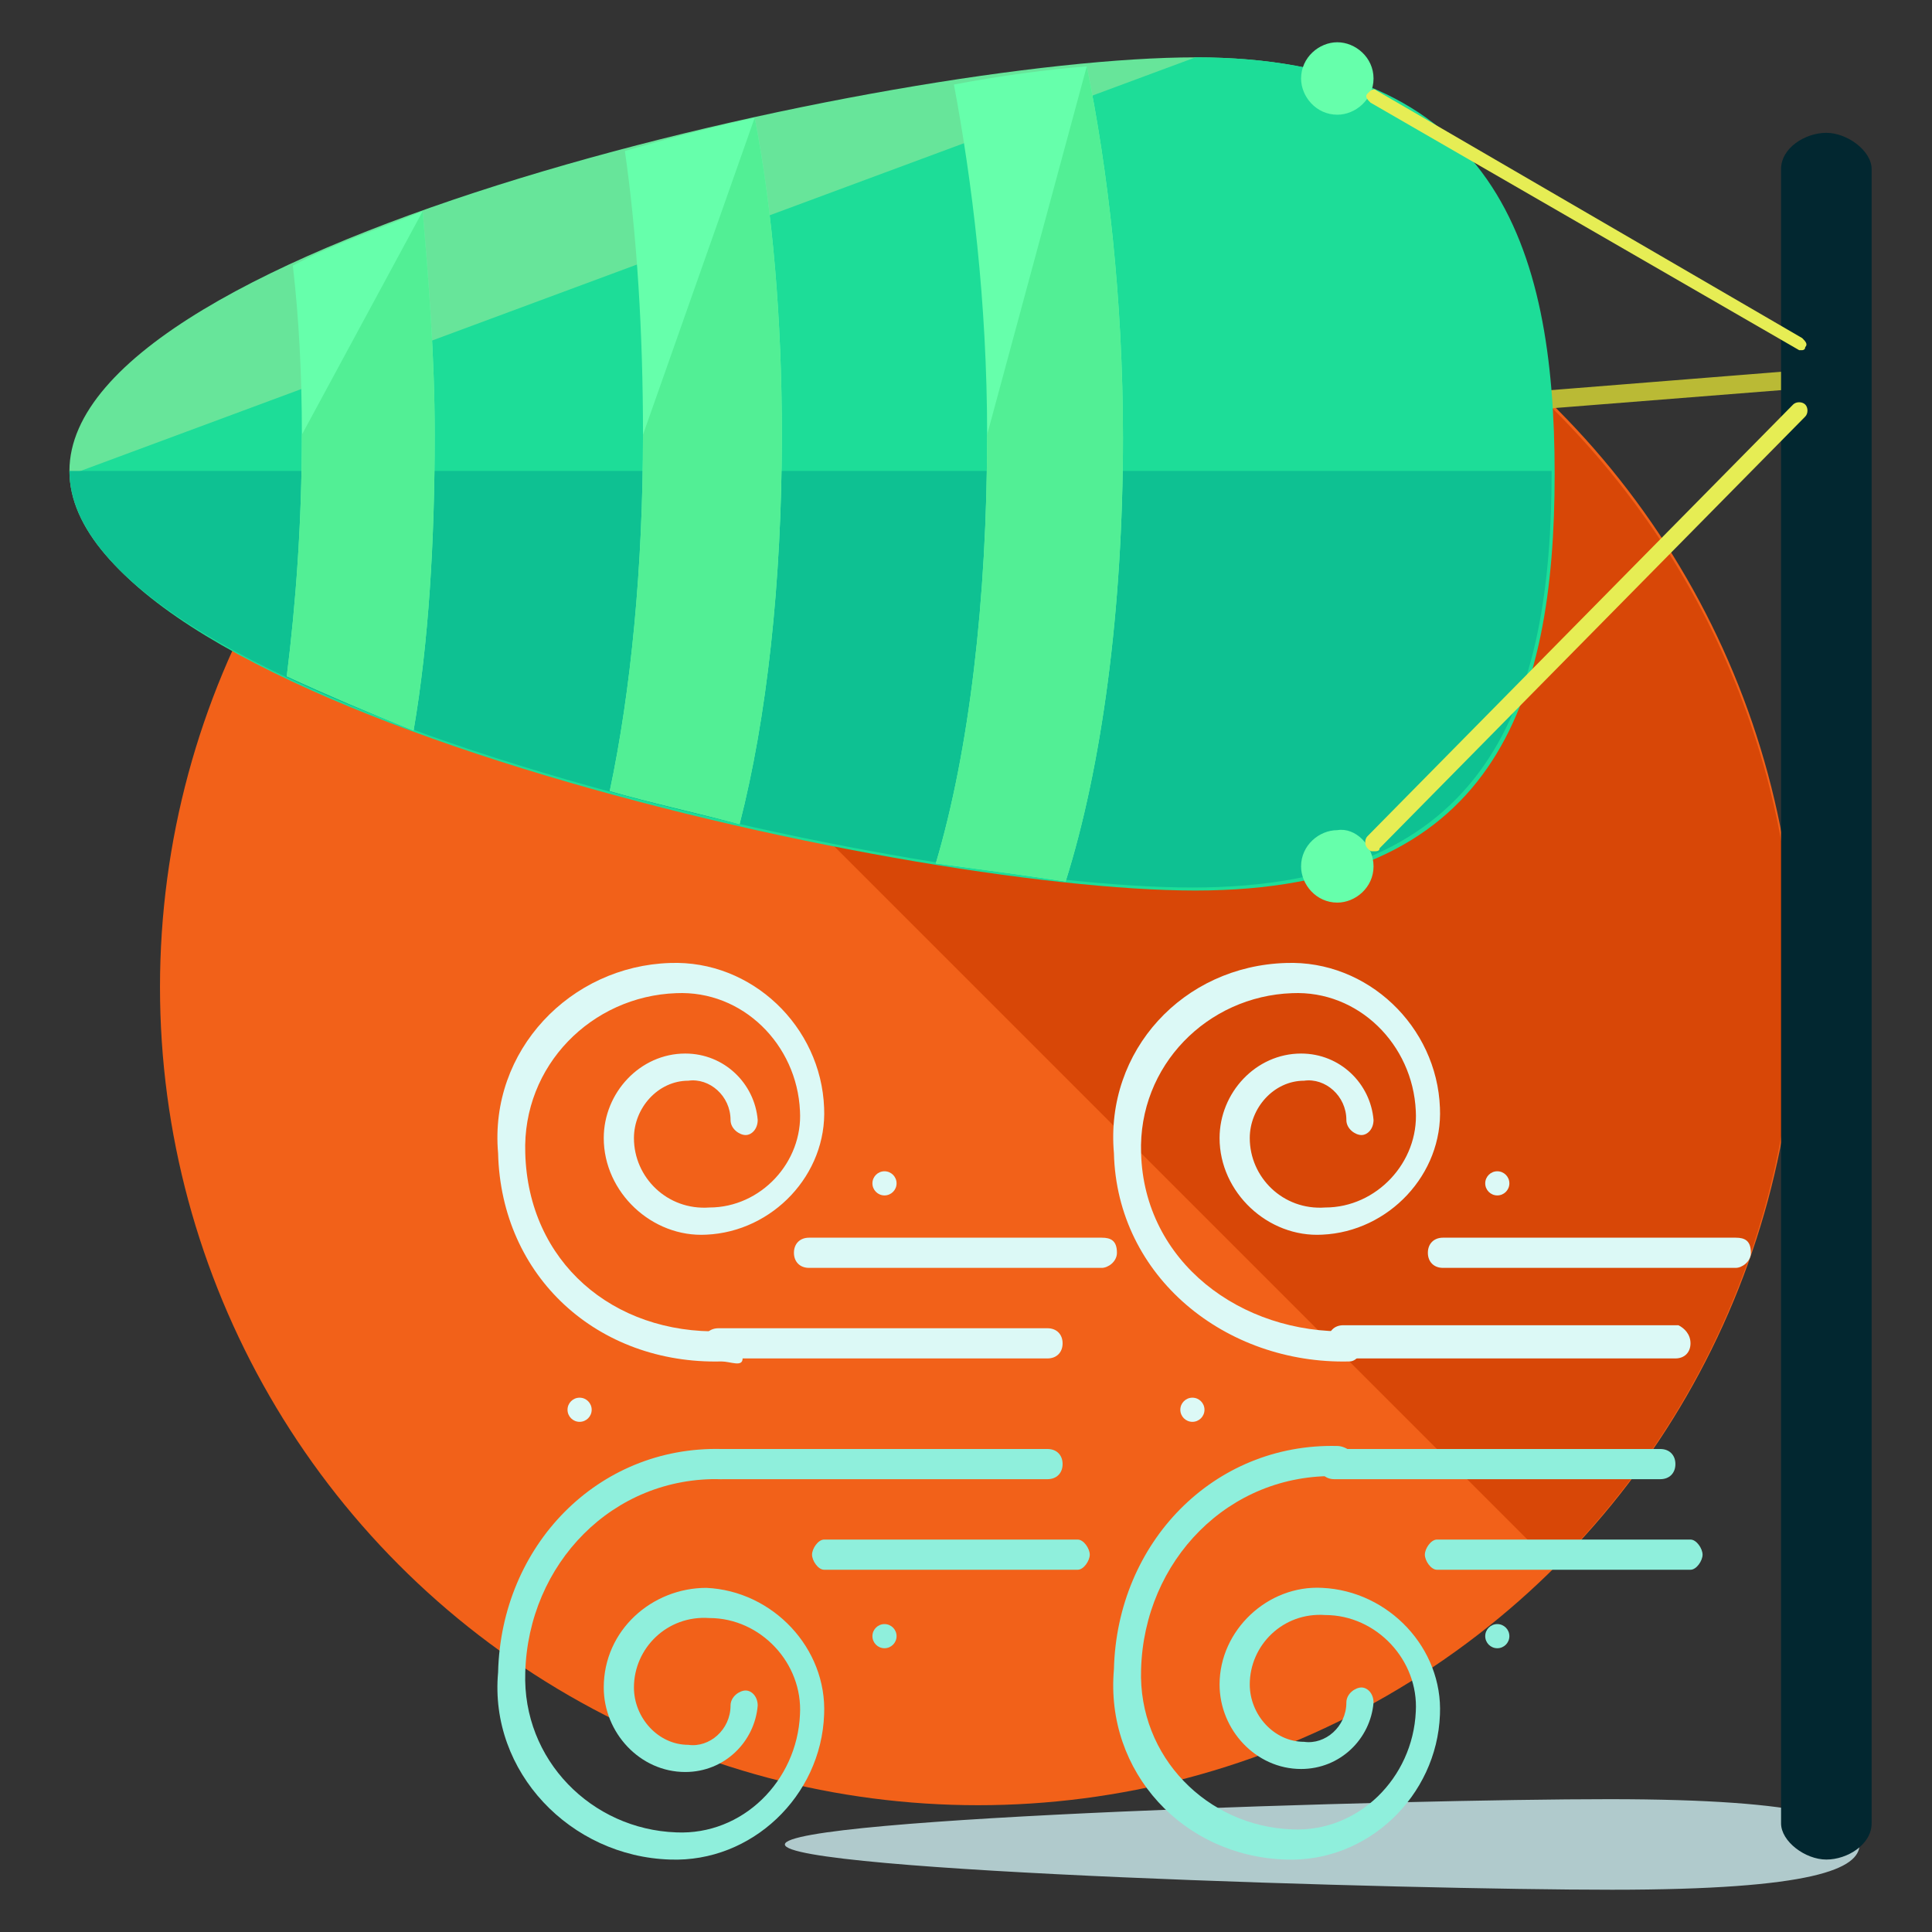 <?xml version="1.0" encoding="utf-8"?>
<!-- Generator: Adobe Illustrator 16.0.0, SVG Export Plug-In . SVG Version: 6.00 Build 0)  -->
<!DOCTYPE svg PUBLIC "-//W3C//DTD SVG 1.1//EN" "http://www.w3.org/Graphics/SVG/1.1/DTD/svg11.dtd">
<svg version="1.1" id="Layer_1" xmlns="http://www.w3.org/2000/svg" xmlns:xlink="http://www.w3.org/1999/xlink" x="0px" y="0px"
	 width="64px" height="64px" viewBox="0 0 64 64" enable-background="new 0 0 64 64" xml:space="preserve">
<rect x="0" y="0" width="64" height="64" fill="#333333" stroke="none"/>
<g>
	<path fill="#B0CACC" d="M61.6,61.1c0,0.8-1.5,1.5-8.2,1.5S26,62,26,61.1s20.6-1.5,27.3-1.5S61.6,60.3,61.6,61.1z"/>
	<g>
		<circle fill="#F26119" cx="32.4" cy="32.7" r="27.1"/>
		<path fill="#D84707" d="M13.2,13.6C23.8,3,40.9,3,51.5,13.6c10.6,10.6,10.6,27.7,0,38.3"/>
	</g>
	<g>
		<path fill="#BABA35" d="M45.4,14c-0.1,0-0.2-0.2-0.2-0.3c0-0.1,0.1-0.3,0.2-0.3l13.8-1.1c0.2,0,0.3,0.1,0.3,0.2s-0.1,0.4-0.2,0.4
			L45.4,14C45.4,14,45.4,14,45.4,14z"/>
	</g>
	<path fill="#67E59A" d="M51.4,15.6c0,7.6-2,13.8-11.9,13.8c-9.9,0-37.2-6.2-37.2-13.8S29.7,1.9,39.6,1.9
		C49.4,1.9,51.4,8.1,51.4,15.6z"/>
	<path fill="#1DDD98" d="M39.6,1.9c9.9,0,11.9,6.2,11.9,13.8s-2,13.8-11.9,13.8c-9.9,0-37.2-6.2-37.2-13.8"/>
	<path fill="#0EC192" d="M51.4,15.6c0,7.6-2,13.8-11.9,13.8c-9.9,0-37.2-6.2-37.2-13.8"/>
	<path fill="#022730" d="M62,60.4c0,0.7-0.8,1.2-1.5,1.2l0,0c-0.7,0-1.5-0.6-1.5-1.2V5.6c0-0.7,0.8-1.2,1.5-1.2l0,0
		C61.2,4.4,62,5,62,5.6V60.4z"/>
	<path fill="#66FFAB" d="M32.7,14.4c0,5.5-0.6,10.5-1.7,14.2c1.5,0.2,3,0.4,4.3,0.6c1.2-3.8,1.9-9,1.9-14.7c0-4.6-0.5-8.9-1.2-12.3
		c-1.3,0.1-2.8,0.3-4.4,0.6C32.2,6,32.7,10,32.7,14.4z"/>
	<path fill="#52EF95" d="M32.7,14.4c0,5.5-0.6,10.5-1.7,14.2c1.5,0.2,3,0.4,4.3,0.6c1.2-3.8,1.9-9,1.9-14.7c0-4.6-0.5-8.9-1.2-12.3"
		/>
	<path fill="#66FFAB" d="M21.3,14.4c0,4.4-0.4,8.5-1.1,11.8c1.4,0.4,2.8,0.7,4.3,1.1c0.9-3.5,1.4-8,1.4-12.9c0-3.8-0.3-7.4-0.9-10.5
		c-1.4,0.3-2.9,0.7-4.3,1.1C21.1,7.8,21.3,11,21.3,14.4z"/>
	<path fill="#52EF95" d="M21.3,14.4c0,4.4-0.4,8.5-1.1,11.8c1.4,0.4,2.8,0.7,4.3,1.1c0.9-3.5,1.4-8,1.4-12.9c0-3.8-0.3-7.4-0.9-10.5
		"/>
	<path fill="#66FFAB" d="M10,14.4c0,2.9-0.2,5.6-0.5,8c1.3,0.6,2.7,1.2,4.2,1.8c0.5-2.9,0.7-6.3,0.7-9.8c0-2.6-0.2-5.1-0.4-7.4
		c-1.5,0.6-3,1.1-4.3,1.8C9.9,10.5,10,12.4,10,14.4z"/>
	<path fill="#52EF95" d="M10,14.4c0,2.9-0.2,5.6-0.5,8c1.3,0.6,2.7,1.2,4.2,1.8c0.5-2.9,0.7-6.3,0.7-9.8c0-2.6-0.2-5.1-0.4-7.4"/>
	<g>
		<path fill="#66FFAB" d="M45.5,28.7c0,0.7-0.6,1.2-1.2,1.2c-0.7,0-1.2-0.6-1.2-1.2c0-0.7,0.6-1.2,1.2-1.2
			C44.9,27.4,45.5,28,45.5,28.7z"/>
		<path fill="#66FFAB" d="M45.5,2.6c0,0.7-0.6,1.2-1.2,1.2c-0.7,0-1.2-0.6-1.2-1.2c0-0.7,0.6-1.2,1.2-1.2
			C44.9,1.4,45.5,1.9,45.5,2.6z"/>
	</g>
	<g>
		<path fill="#E6ED54" d="M59.7,11.6c0,0-0.1,0-0.1,0L45.4,3.4c-0.1-0.1-0.2-0.2-0.1-0.3c0.1-0.1,0.2-0.2,0.3-0.1l14.1,8.2
			c0.1,0.1,0.2,0.2,0.1,0.3C59.8,11.6,59.7,11.6,59.7,11.6z"/>
	</g>
	<g>
		<path fill="#E6ED54" d="M45.5,28.2c-0.1,0-0.1,0-0.2-0.1c-0.1-0.1-0.1-0.3,0-0.4l14.1-14.3c0.1-0.1,0.3-0.1,0.4,0
			c0.1,0.1,0.1,0.3,0,0.4L45.7,28.1C45.7,28.2,45.6,28.2,45.5,28.2z"/>
	</g>
	<g>
		<g>
			<path fill="#8FEFDC" d="M47.2,51.5c0-0.2,0.2-0.5,0.4-0.5H56c0.2,0,0.4,0.3,0.4,0.5l0,0c0,0.2-0.2,0.5-0.4,0.5h-8.4
				C47.4,52,47.2,51.7,47.2,51.5L47.2,51.5z"/>
		</g>
		<g>
			<g>
				<g>
					<g>
						<path fill="#8FEFDC" d="M42.6,61.6c2.7,0.1,5-2.1,5.1-4.8c0.1-2.2-1.7-4.1-3.9-4.2c-1.8-0.1-3.4,1.4-3.4,3.2
							c0,1.5,1.2,2.8,2.7,2.8c1.3,0,2.3-1,2.4-2.2c0-0.3-0.2-0.5-0.4-0.5s-0.5,0.2-0.5,0.5c0,0.8-0.7,1.4-1.4,1.3
							c-1,0-1.8-0.9-1.8-1.9c0-1.3,1.1-2.4,2.5-2.3c1.7,0,3.1,1.5,3,3.2c-0.1,2.2-1.9,4-4.1,3.9c-2.8-0.1-5.1-2.4-5-5.3
							c0.1-3.6,2.9-6.5,6.5-6.4c0.3,0,0.7-0.2,0.7-0.4c0-0.3-0.4-0.6-0.7-0.6c-4.1-0.1-7.3,3.2-7.4,7.4
							C36.6,58.7,39.2,61.5,42.6,61.6z"/>
					</g>
					<path fill="#8FEFDC" d="M43.7,48.5c0,0.3,0.2,0.5,0.5,0.5H55c0.3,0,0.5-0.2,0.5-0.5l0,0c0-0.3-0.2-0.5-0.5-0.5H44.1
						C43.9,48,43.7,48.2,43.7,48.5L43.7,48.5z"/>
				</g>
				<g>
					<g>
						<path fill="#DCF9F6" d="M42.6,31.9c2.7-0.1,5,2.1,5.1,4.8c0.1,2.2-1.7,4.1-3.9,4.2c-1.8,0.1-3.4-1.4-3.4-3.2
							c0-1.5,1.2-2.8,2.7-2.8c1.3,0,2.3,1,2.4,2.2c0,0.3-0.2,0.5-0.4,0.5s-0.5-0.2-0.5-0.5c0-0.8-0.7-1.4-1.4-1.3
							c-1,0-1.8,0.9-1.8,1.9c0,1.3,1.1,2.4,2.5,2.3c1.7,0,3.1-1.5,3-3.2c-0.1-2.2-1.9-4-4.1-3.9c-2.8,0.1-5.1,2.4-5,5.3
							c0.1,3.6,3.3,6,6.9,5.9c0.3,0,0.4,0.2,0.4,0.5c0,0.3-0.2,0.5-0.4,0.5c-4.1,0.1-7.7-2.8-7.8-6.9C36.6,34.8,39.2,32,42.6,31.9z"
							/>
					</g>
					<path fill="#DCF9F6" d="M56,44.5c0,0.3-0.2,0.5-0.5,0.5H44.5c-0.3,0-0.5-0.2-0.5-0.5v-0.1c0-0.3,0.2-0.5,0.5-0.5h11.1
						C55.8,44,56,44.2,56,44.5L56,44.5z"/>
				</g>
			</g>
			<g>
				<circle fill="#DCF9F6" cx="49.6" cy="39.2" r="0.4"/>
				<circle fill="#8FEFDC" cx="49.6" cy="54.2" r="0.4"/>
			</g>
			<circle fill="#DCF9F6" cx="39.5" cy="46.7" r="0.4"/>
		</g>
	</g>
	<g>
		<g>
			<path fill="#8FEFDC" d="M26.9,51.5c0-0.2,0.2-0.5,0.4-0.5h8.4c0.2,0,0.4,0.3,0.4,0.5l0,0c0,0.2-0.2,0.5-0.4,0.5h-8.4
				C27.1,52,26.9,51.7,26.9,51.5L26.9,51.5z"/>
		</g>
		<g>
			<g>
				<g>
					<g>
						<path fill="#8FEFDC" d="M22.2,61.6c2.7,0.1,5-2.1,5.1-4.8c0.1-2.2-1.7-4.1-3.9-4.2C21.6,52.6,20,54,20,55.9
							c0,1.5,1.2,2.8,2.7,2.8c1.3,0,2.3-1,2.4-2.2c0-0.3-0.2-0.5-0.4-0.5s-0.5,0.2-0.5,0.5c0,0.8-0.7,1.4-1.4,1.3
							c-1,0-1.8-0.9-1.8-1.9c0-1.3,1.1-2.4,2.5-2.3c1.7,0,3.1,1.5,3,3.2c-0.1,2.2-1.9,4-4.1,3.9c-2.8-0.1-5.1-2.4-5-5.3
							c0.1-3.6,2.9-6.5,6.5-6.4c0.3,0,0.7-0.2,0.7-0.4c0-0.3-0.4-0.6-0.7-0.6c-4.1-0.1-7.3,3.2-7.4,7.4
							C16.2,58.7,18.9,61.5,22.2,61.6z"/>
					</g>
					<path fill="#8FEFDC" d="M23.3,48.5c0,0.3,0.2,0.5,0.5,0.5h10.9c0.3,0,0.5-0.2,0.5-0.5l0,0c0-0.3-0.2-0.5-0.5-0.5H23.8
						C23.5,48,23.3,48.2,23.3,48.5L23.3,48.5z"/>
				</g>
				<g>
					<g>
						<path fill="#DCF9F6" d="M22.2,31.9c2.7-0.1,5,2.1,5.1,4.8c0.1,2.2-1.7,4.1-3.9,4.2c-1.8,0.1-3.4-1.4-3.4-3.2
							c0-1.5,1.2-2.8,2.7-2.8c1.3,0,2.3,1,2.4,2.2c0,0.3-0.2,0.5-0.4,0.5s-0.5-0.2-0.5-0.5c0-0.8-0.7-1.4-1.4-1.3
							c-1,0-1.8,0.9-1.8,1.9c0,1.3,1.1,2.4,2.5,2.3c1.7,0,3.1-1.5,3-3.2c-0.1-2.2-1.9-4-4.1-3.9c-2.8,0.1-5.1,2.4-5,5.3
							c0.1,3.6,2.9,6,6.5,5.9c0.3,0,0.7,0.6,0.7,0.9c0,0.3-0.4,0.1-0.7,0.1c-4.1,0.1-7.3-2.8-7.4-6.9C16.2,34.8,18.9,32,22.2,31.9z"
							/>
					</g>
					<path fill="#DCF9F6" d="M23.3,44.5c0-0.3,0.2-0.5,0.5-0.5h10.9c0.3,0,0.5,0.2,0.5,0.5l0,0c0,0.3-0.2,0.5-0.5,0.5H23.8
						C23.5,45,23.3,44.8,23.3,44.5L23.3,44.5z"/>
					<path fill="#DCF9F6" d="M26.3,41.5c0-0.3,0.2-0.5,0.5-0.5h9.7c0.3,0,0.5,0.1,0.5,0.5c0,0,0,0,0,0c0,0.3-0.3,0.5-0.5,0.5h-9.7
						C26.5,42,26.3,41.8,26.3,41.5L26.3,41.5z"/>
					<path fill="#DCF9F6" d="M47.3,41.5c0-0.3,0.2-0.5,0.5-0.5h9.7c0.3,0,0.5,0.1,0.5,0.5c0,0,0,0,0,0c0,0.3-0.3,0.5-0.5,0.5h-9.7
						C47.5,42,47.3,41.8,47.3,41.5L47.3,41.5z"/>
				</g>
			</g>
			<g>
				<circle fill="#DCF9F6" cx="29.3" cy="39.2" r="0.4"/>
				<circle fill="#8FEFDC" cx="29.3" cy="54.2" r="0.4"/>
			</g>
			<circle fill="#DCF9F6" cx="19.2" cy="46.7" r="0.4"/>
		</g>
	</g>
</g>
</svg>
